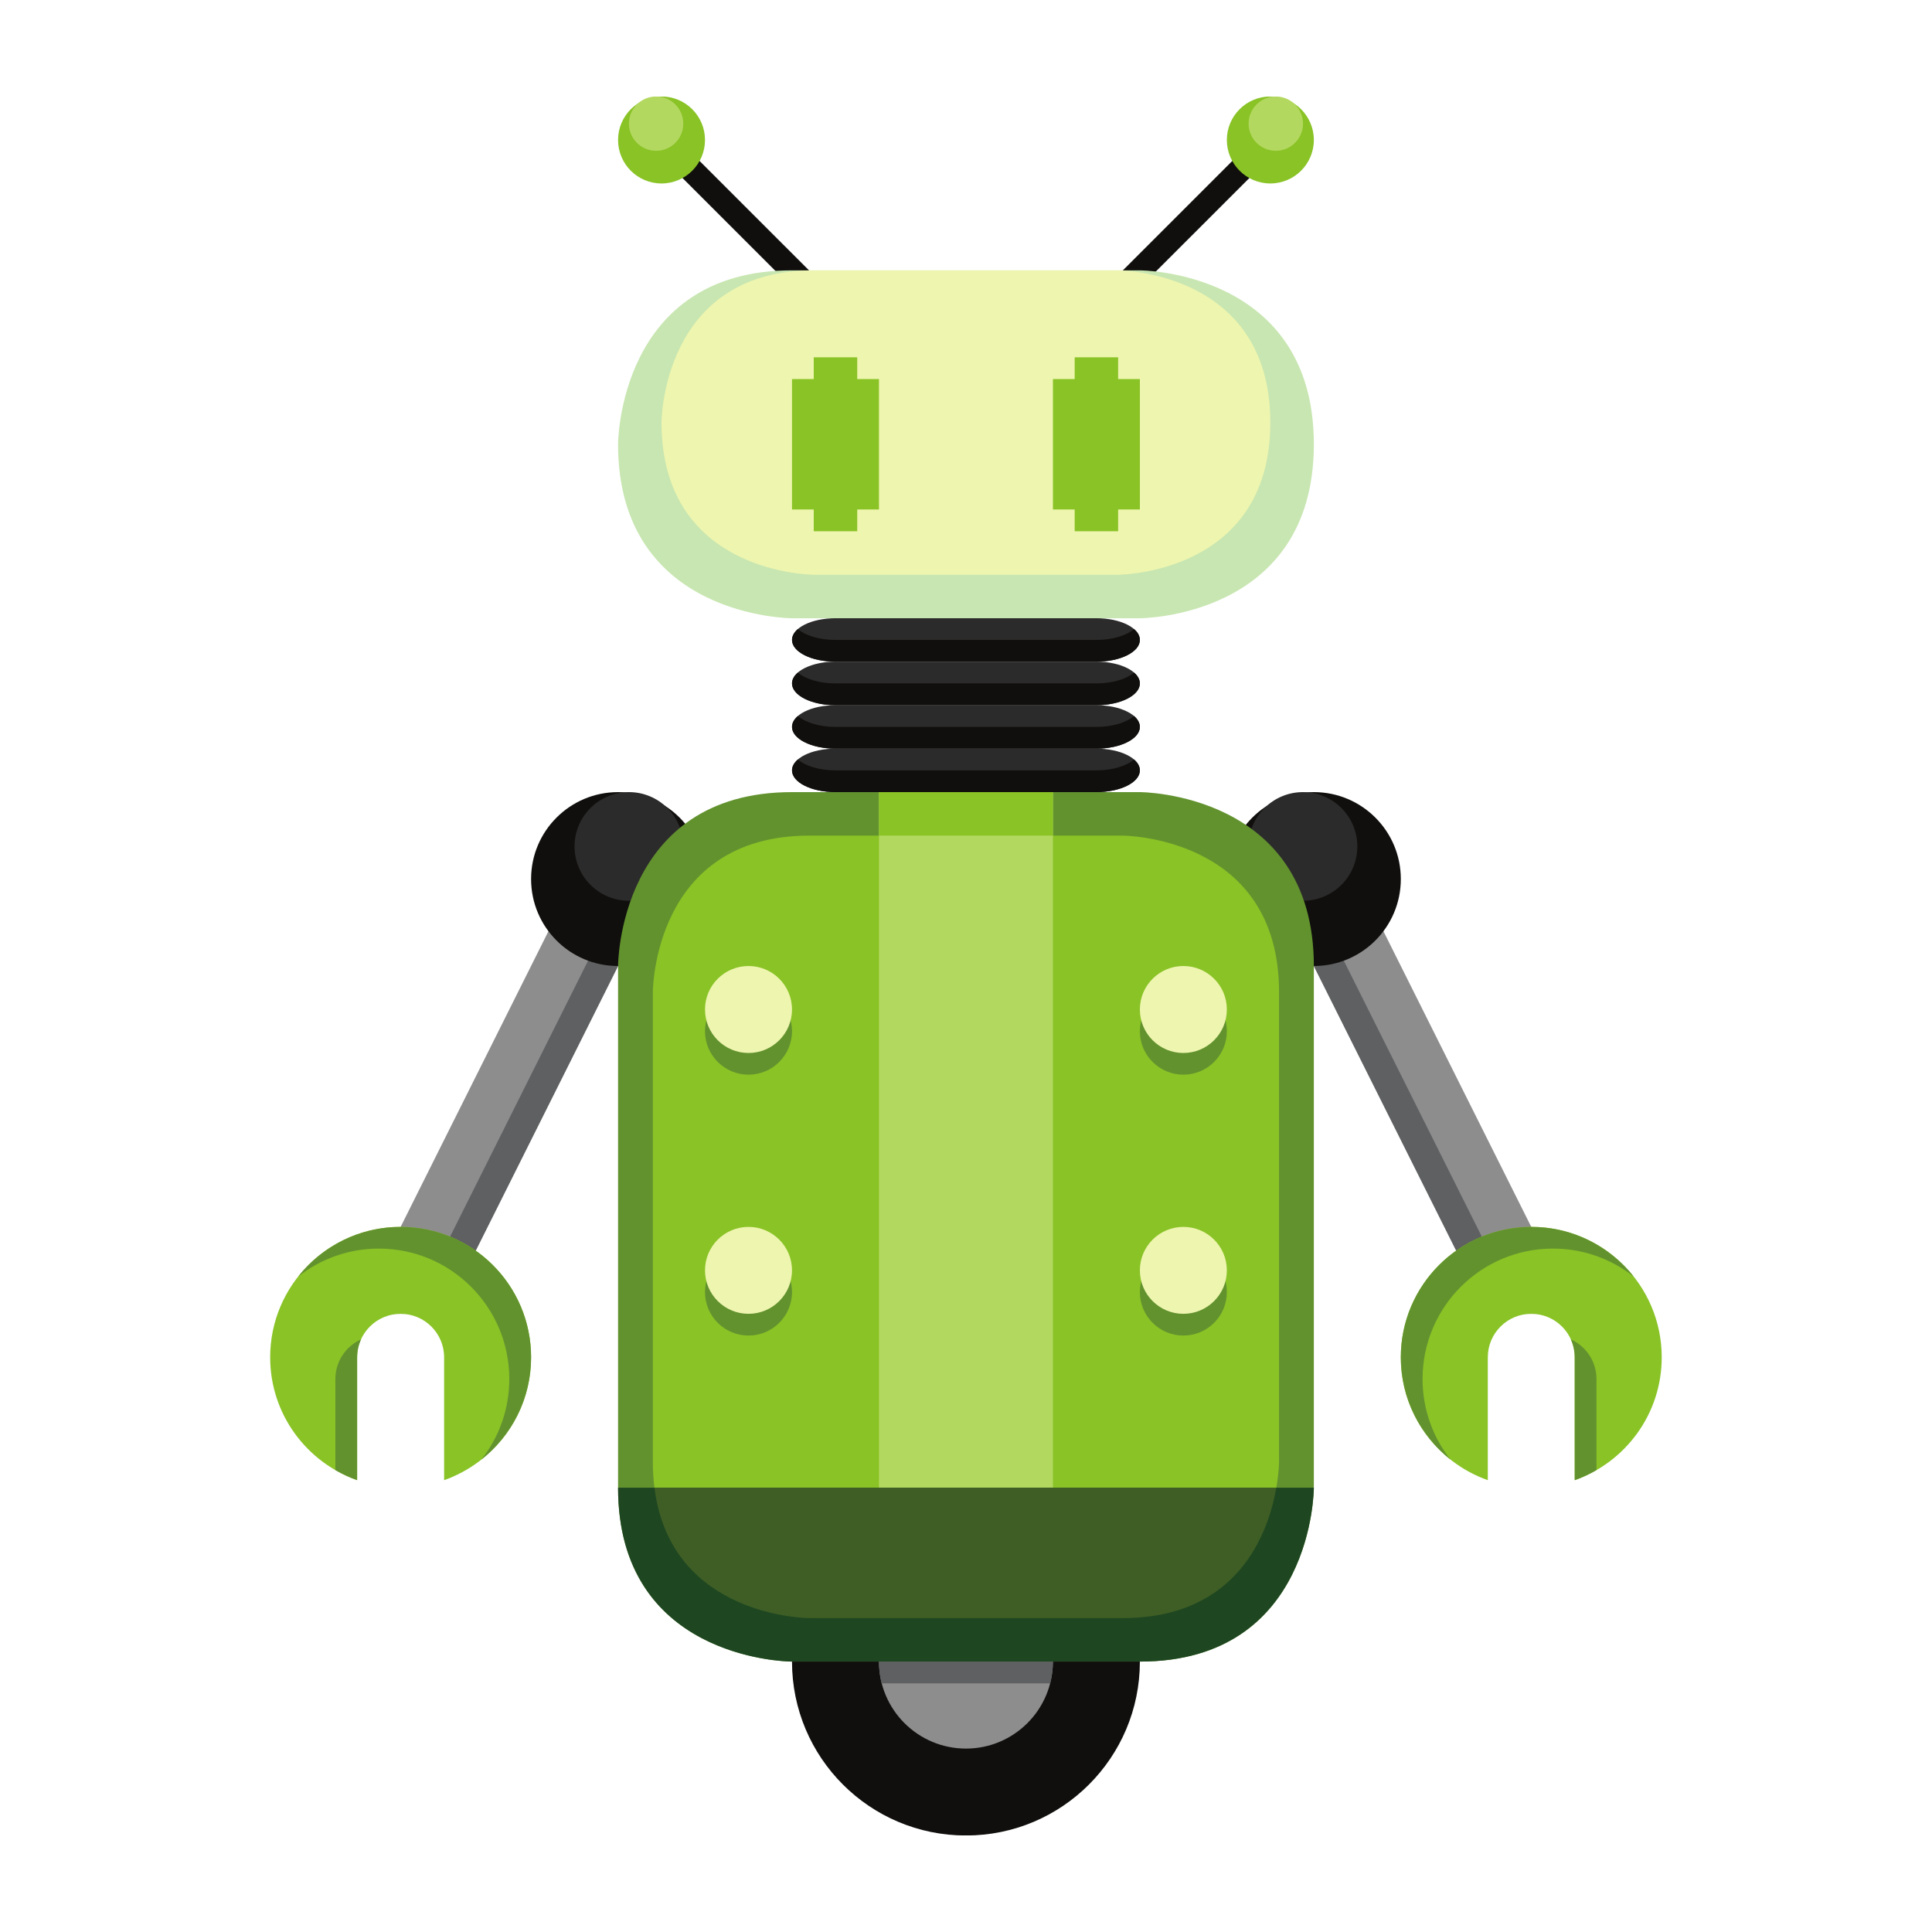 <?xml version="1.0" encoding="UTF-8"?><svg xmlns="http://www.w3.org/2000/svg" xmlns:xlink="http://www.w3.org/1999/xlink" contentScriptType="text/ecmascript" width="810" zoomAndPan="magnify" contentStyleType="text/css" viewBox="0 0 810 810" height="810" preserveAspectRatio="xMidYMid meet" version="1.0"><defs><clipPath id="clip-0"><path d="M 332 623 L 478 623 L 478 769.5 L 332 769.5 Z M 332 623 " clip-rule="nonzero"/></clipPath><clipPath id="clip-1"><path d="M 259 40.5 L 296 40.5 L 296 77 L 259 77 Z M 259 40.5 " clip-rule="nonzero"/></clipPath><clipPath id="clip-2"><path d="M 263 40.5 L 287 40.5 L 287 64 L 263 64 Z M 263 40.5 " clip-rule="nonzero"/></clipPath><clipPath id="clip-3"><path d="M 514 40.5 L 551 40.5 L 551 77 L 514 77 Z M 514 40.5 " clip-rule="nonzero"/></clipPath><clipPath id="clip-4"><path d="M 523 40.5 L 547 40.5 L 547 64 L 523 64 Z M 523 40.5 " clip-rule="nonzero"/></clipPath></defs><g clip-path="url(#clip-0)"><path fill="rgb(6.27%, 5.879%, 5.099%)" d="M 477.898 696.629 C 477.898 736.91 445.258 769.543 404.988 769.543 C 364.688 769.543 332.051 736.91 332.051 696.629 C 332.051 656.375 364.688 623.73 404.988 623.73 C 445.258 623.73 477.898 656.375 477.898 696.629 " fill-opacity="1" fill-rule="nonzero"/></g><path fill="rgb(55.688%, 55.289%, 55.688%)" d="M 441.434 696.629 C 441.434 716.781 425.094 733.102 404.988 733.102 C 384.84 733.102 368.516 716.781 368.516 696.629 C 368.516 676.508 384.84 660.199 404.988 660.199 C 425.094 660.199 441.434 676.508 441.434 696.629 " fill-opacity="1" fill-rule="nonzero"/><path fill="rgb(36.859%, 37.65%, 38.039%)" d="M 404.988 660.199 C 384.84 660.199 368.516 676.508 368.516 696.629 C 368.516 699.793 368.902 702.844 369.656 705.766 L 440.289 705.766 C 441.035 702.844 441.434 699.793 441.434 696.629 C 441.434 676.508 425.094 660.199 404.988 660.199 " fill-opacity="1" fill-rule="nonzero"/><path fill="rgb(55.688%, 55.289%, 55.688%)" d="M 149.742 550.824 L 240.879 368.539 L 277.344 368.539 L 186.199 550.824 L 149.742 550.824 " fill-opacity="1" fill-rule="nonzero"/><path fill="rgb(36.859%, 37.65%, 38.039%)" d="M 186.199 523.473 L 249.992 395.887 L 268.242 386.781 L 195.316 532.594 L 186.199 523.473 " fill-opacity="1" fill-rule="nonzero"/><path fill="rgb(6.27%, 5.879%, 5.099%)" d="M 222.66 368.539 C 222.66 388.684 238.977 405.004 259.125 405.004 C 279.266 405.004 295.605 388.684 295.605 368.539 C 295.605 348.41 279.266 332.098 259.125 332.098 C 238.977 332.098 222.66 348.41 222.66 368.539 " fill-opacity="1" fill-rule="nonzero"/><path fill="rgb(53.729%, 76.469%, 14.899%)" d="M 167.961 514.379 C 198.168 514.379 222.66 538.859 222.66 569.051 C 222.66 592.863 207.426 613.043 186.199 620.566 L 186.199 569.051 C 186.199 558.977 178.031 550.824 167.961 550.824 C 157.91 550.824 149.727 558.977 149.727 569.051 L 149.727 620.566 C 128.496 613.043 113.27 592.863 113.27 569.051 C 113.27 538.859 137.734 514.379 167.961 514.379 " fill-opacity="1" fill-rule="nonzero"/><path fill="rgb(38.429%, 57.249%, 18.039%)" d="M 213.527 578.16 C 213.527 547.961 189.051 523.473 158.844 523.473 C 146.066 523.473 134.316 527.871 125 535.215 C 135.027 522.535 150.547 514.379 167.961 514.379 C 198.168 514.379 222.66 538.859 222.66 569.051 C 222.66 586.449 214.527 601.898 201.836 611.918 C 209.164 602.629 213.527 590.906 213.527 578.16 " fill-opacity="1" fill-rule="nonzero"/><path fill="rgb(38.429%, 57.249%, 18.039%)" d="M 140.613 616.344 L 140.613 578.16 C 140.613 570.758 145.035 564.402 151.355 561.551 C 150.309 563.848 149.727 566.375 149.727 569.051 L 149.727 620.566 C 146.539 619.438 143.488 618.004 140.613 616.344 " fill-opacity="1" fill-rule="nonzero"/><path fill="rgb(17.249%, 16.859%, 16.859%)" d="M 240.879 354.867 C 240.879 367.461 251.094 377.652 263.684 377.652 C 276.266 377.652 286.473 367.461 286.473 354.867 C 286.473 342.301 276.266 332.098 263.684 332.098 C 251.094 332.098 240.879 342.301 240.879 354.867 " fill-opacity="1" fill-rule="nonzero"/><path fill="rgb(55.688%, 55.289%, 55.688%)" d="M 660.211 550.824 L 569.07 368.539 L 532.59 368.539 L 623.766 550.824 L 660.211 550.824 " fill-opacity="1" fill-rule="nonzero"/><path fill="rgb(36.859%, 37.65%, 38.039%)" d="M 623.766 523.473 L 559.953 395.887 L 541.719 386.781 L 614.652 532.594 L 623.766 523.473 " fill-opacity="1" fill-rule="nonzero"/><path fill="rgb(6.27%, 5.879%, 5.099%)" d="M 587.301 368.539 C 587.301 388.684 570.973 405.004 550.836 405.004 C 530.688 405.004 514.363 388.684 514.363 368.539 C 514.363 348.41 530.688 332.098 550.836 332.098 C 570.973 332.098 587.301 348.41 587.301 368.539 " fill-opacity="1" fill-rule="nonzero"/><path fill="rgb(53.729%, 76.469%, 14.899%)" d="M 641.992 514.379 C 611.793 514.379 587.301 538.859 587.301 569.051 C 587.301 592.863 602.539 613.043 623.766 620.566 L 623.766 569.051 C 623.766 558.977 631.938 550.824 641.992 550.824 C 652.07 550.824 660.211 558.977 660.211 569.051 L 660.211 620.566 C 681.453 613.043 696.684 592.863 696.684 569.051 C 696.684 538.859 672.207 514.379 641.992 514.379 " fill-opacity="1" fill-rule="nonzero"/><path fill="rgb(38.429%, 57.249%, 18.039%)" d="M 596.418 578.16 C 596.418 547.961 620.895 523.473 651.094 523.473 C 663.887 523.473 675.645 527.871 684.941 535.215 C 674.918 522.535 659.422 514.379 641.992 514.379 C 611.793 514.379 587.301 538.859 587.301 569.051 C 587.301 586.449 595.441 601.898 608.113 611.918 C 600.773 602.629 596.418 590.906 596.418 578.16 " fill-opacity="1" fill-rule="nonzero"/><path fill="rgb(38.429%, 57.249%, 18.039%)" d="M 669.328 616.344 L 669.328 578.16 C 669.328 570.758 664.914 564.402 658.609 561.551 C 659.637 563.848 660.211 566.375 660.211 569.051 L 660.211 620.566 C 663.414 619.438 666.465 618.004 669.328 616.344 " fill-opacity="1" fill-rule="nonzero"/><path fill="rgb(17.249%, 16.859%, 16.859%)" d="M 569.07 354.867 C 569.07 367.461 558.859 377.652 546.285 377.652 C 533.688 377.652 523.48 367.461 523.48 354.867 C 523.48 342.301 533.688 332.098 546.285 332.098 C 558.859 332.098 569.07 342.301 569.07 354.867 " fill-opacity="1" fill-rule="nonzero"/><path fill="rgb(17.249%, 16.859%, 16.859%)" d="M 477.898 268.305 C 477.898 273.32 469.727 277.418 459.688 277.418 L 350.266 277.418 C 340.211 277.418 332.051 273.32 332.051 268.305 C 332.051 263.258 340.211 259.195 350.266 259.195 L 459.688 259.195 C 469.727 259.195 477.898 263.258 477.898 268.305 " fill-opacity="1" fill-rule="nonzero"/><path fill="rgb(6.27%, 5.879%, 5.099%)" d="M 463.246 135.172 L 456.09 128.016 L 529.027 55.102 L 536.172 62.266 L 463.246 135.172 " fill-opacity="1" fill-rule="nonzero"/><path fill="rgb(6.27%, 5.879%, 5.099%)" d="M 346.699 135.172 L 273.77 62.266 L 280.918 55.102 L 353.848 128.016 L 346.699 135.172 " fill-opacity="1" fill-rule="nonzero"/><path fill="rgb(78.429%, 90.199%, 69.409%)" d="M 259.125 186.27 C 259.125 186.27 259.125 113.348 332.051 113.348 C 404.988 113.348 477.898 113.348 477.898 113.348 C 477.898 113.348 550.836 113.363 550.836 186.27 C 550.836 259.195 477.898 259.195 477.898 259.195 L 332.051 259.195 C 332.051 259.195 259.125 259.195 259.125 186.27 " fill-opacity="1" fill-rule="nonzero"/><path fill="rgb(93.329%, 96.078%, 68.629%)" d="M 277.344 177.16 C 277.344 177.16 277.344 113.348 341.164 113.348 C 404.988 113.348 468.781 113.348 468.781 113.348 C 468.781 113.348 532.59 113.363 532.59 177.176 C 532.59 240.953 468.781 240.953 468.781 240.953 L 341.164 240.953 C 341.164 240.953 277.359 240.953 277.344 177.16 " fill-opacity="1" fill-rule="nonzero"/><path fill="rgb(38.429%, 57.249%, 18.039%)" d="M 441.434 332.098 L 477.898 332.098 C 477.898 332.098 550.836 332.098 550.836 405.004 C 550.836 477.93 550.836 623.73 550.836 623.73 C 550.836 623.73 550.836 696.629 477.898 696.629 L 332.051 696.629 C 332.051 696.629 259.125 696.629 259.125 623.73 C 259.125 550.824 259.125 405.004 259.125 405.004 C 259.125 405.004 259.125 332.098 332.051 332.098 C 404.988 332.098 441.434 332.098 441.434 332.098 " fill-opacity="1" fill-rule="nonzero"/><path fill="rgb(53.729%, 76.469%, 14.899%)" d="M 437.805 350.332 L 470.613 350.332 C 470.613 350.332 536.25 350.332 536.25 415.934 C 536.25 481.562 536.25 612.785 536.25 612.785 C 536.25 612.785 536.25 678.406 470.613 678.406 L 339.344 678.406 C 339.344 678.406 273.703 678.406 273.703 612.785 C 273.703 547.184 273.703 415.934 273.703 415.934 C 273.703 415.934 273.703 350.332 339.344 350.332 C 404.988 350.332 437.805 350.332 437.805 350.332 " fill-opacity="1" fill-rule="nonzero"/><path fill="rgb(70.2%, 84.709%, 37.25%)" d="M 441.453 623.73 L 368.516 623.73 L 368.516 332.098 L 441.453 332.098 L 441.453 623.73 " fill-opacity="1" fill-rule="nonzero"/><path fill="rgb(38.429%, 57.249%, 18.039%)" d="M 514.363 432.352 C 514.363 442.398 506.203 450.559 496.129 450.559 C 486.066 450.559 477.898 442.398 477.898 432.352 C 477.898 422.277 486.066 414.117 496.129 414.117 C 506.203 414.117 514.363 422.277 514.363 432.352 " fill-opacity="1" fill-rule="nonzero"/><path fill="rgb(38.429%, 57.249%, 18.039%)" d="M 514.363 541.703 C 514.363 551.777 506.203 559.938 496.129 559.938 C 486.066 559.938 477.898 551.777 477.898 541.703 C 477.898 531.633 486.066 523.473 496.129 523.473 C 506.203 523.473 514.363 531.633 514.363 541.703 " fill-opacity="1" fill-rule="nonzero"/><path fill="rgb(38.429%, 57.249%, 18.039%)" d="M 332.051 432.352 C 332.051 442.398 323.879 450.559 313.824 450.559 C 303.746 450.559 295.574 442.398 295.574 432.352 C 295.574 422.277 303.746 414.117 313.824 414.117 C 323.879 414.117 332.051 422.277 332.051 432.352 " fill-opacity="1" fill-rule="nonzero"/><path fill="rgb(38.429%, 57.249%, 18.039%)" d="M 332.051 541.703 C 332.051 551.777 323.879 559.938 313.824 559.938 C 303.746 559.938 295.574 551.777 295.574 541.703 C 295.574 531.633 303.746 523.473 313.824 523.473 C 323.879 523.473 332.051 531.633 332.051 541.703 " fill-opacity="1" fill-rule="nonzero"/><path fill="rgb(93.329%, 96.078%, 68.629%)" d="M 332.051 423.219 C 332.051 433.309 323.879 441.469 313.824 441.469 C 303.746 441.469 295.574 433.309 295.574 423.219 C 295.574 413.164 303.746 405.004 313.824 405.004 C 323.879 405.004 332.051 413.164 332.051 423.219 " fill-opacity="1" fill-rule="nonzero"/><path fill="rgb(93.329%, 96.078%, 68.629%)" d="M 332.051 532.594 C 332.051 542.664 323.879 550.824 313.824 550.824 C 303.746 550.824 295.574 542.664 295.574 532.594 C 295.574 522.535 303.746 514.379 313.824 514.379 C 323.879 514.379 332.051 522.535 332.051 532.594 " fill-opacity="1" fill-rule="nonzero"/><path fill="rgb(93.329%, 96.078%, 68.629%)" d="M 514.363 532.594 C 514.363 542.664 506.203 550.824 496.129 550.824 C 486.066 550.824 477.898 542.664 477.898 532.594 C 477.898 522.535 486.066 514.379 496.129 514.379 C 506.203 514.379 514.363 522.535 514.363 532.594 " fill-opacity="1" fill-rule="nonzero"/><path fill="rgb(93.329%, 96.078%, 68.629%)" d="M 514.363 423.219 C 514.363 433.309 506.203 441.469 496.129 441.469 C 486.066 441.469 477.898 433.309 477.898 423.219 C 477.898 413.164 486.066 405.004 496.129 405.004 C 506.203 405.004 514.363 413.164 514.363 423.219 " fill-opacity="1" fill-rule="nonzero"/><path fill="rgb(11.76%, 27.449%, 12.939%)" d="M 259.125 623.73 C 259.125 694.621 328.023 696.578 331.871 696.629 L 477.961 696.629 C 550.836 696.594 550.836 623.73 550.836 623.73 L 259.125 623.73 " fill-opacity="1" fill-rule="nonzero"/><path fill="rgb(24.709%, 36.859%, 14.51%)" d="M 535.102 623.73 L 274.387 623.73 C 281.219 678.402 339.344 678.406 339.344 678.406 L 470.613 678.406 C 519.238 678.406 531.844 642.391 535.102 623.73 " fill-opacity="1" fill-rule="nonzero"/><path fill="rgb(6.27%, 5.879%, 5.099%)" d="M 475.449 263.719 C 472.285 266.461 466.41 268.289 459.688 268.289 L 350.266 268.289 C 343.527 268.289 337.664 266.461 334.504 263.719 C 332.953 265.074 332.051 266.617 332.051 268.305 C 332.051 273.32 340.211 277.418 350.266 277.418 L 459.688 277.418 C 469.727 277.418 477.898 273.32 477.898 268.305 C 477.898 266.617 477.016 265.074 475.449 263.719 " fill-opacity="1" fill-rule="nonzero"/><path fill="rgb(17.249%, 16.859%, 16.859%)" d="M 477.898 286.52 C 477.898 291.555 469.727 295.66 459.688 295.66 L 350.266 295.66 C 340.211 295.66 332.051 291.555 332.051 286.52 C 332.051 281.5 340.211 277.402 350.266 277.402 L 459.688 277.402 C 469.727 277.402 477.898 281.5 477.898 286.52 " fill-opacity="1" fill-rule="nonzero"/><path fill="rgb(6.27%, 5.879%, 5.099%)" d="M 475.449 281.977 C 472.285 284.688 466.41 286.52 459.688 286.52 L 350.266 286.52 C 343.527 286.52 337.664 284.688 334.504 281.977 C 332.953 283.297 332.051 284.859 332.051 286.52 C 332.051 291.555 340.211 295.66 350.266 295.66 L 459.688 295.66 C 469.727 295.66 477.898 291.555 477.898 286.52 C 477.898 284.859 477.016 283.297 475.449 281.977 " fill-opacity="1" fill-rule="nonzero"/><path fill="rgb(17.249%, 16.859%, 16.859%)" d="M 477.898 304.762 C 477.898 309.77 469.727 313.875 459.688 313.875 L 350.266 313.875 C 340.211 313.875 332.051 309.77 332.051 304.762 C 332.051 299.715 340.211 295.66 350.266 295.66 L 459.688 295.66 C 469.727 295.66 477.898 299.715 477.898 304.762 " fill-opacity="1" fill-rule="nonzero"/><path fill="rgb(6.27%, 5.879%, 5.099%)" d="M 475.449 300.188 C 472.285 302.902 466.41 304.762 459.688 304.762 L 350.266 304.762 C 343.527 304.762 337.664 302.902 334.504 300.188 C 332.953 301.539 332.051 303.082 332.051 304.762 C 332.051 309.77 340.211 313.875 350.266 313.875 L 459.688 313.875 C 469.727 313.875 477.898 309.77 477.898 304.762 C 477.898 303.082 477.016 301.539 475.449 300.188 " fill-opacity="1" fill-rule="nonzero"/><path fill="rgb(17.249%, 16.859%, 16.859%)" d="M 477.898 322.977 C 477.898 328.02 469.727 332.098 459.688 332.098 L 350.266 332.098 C 340.211 332.098 332.051 328.02 332.051 322.977 C 332.051 317.938 340.211 313.875 350.266 313.875 L 459.688 313.875 C 469.727 313.875 477.898 317.938 477.898 322.977 " fill-opacity="1" fill-rule="nonzero"/><path fill="rgb(6.27%, 5.879%, 5.099%)" d="M 475.449 318.41 C 472.285 321.145 466.41 322.977 459.688 322.977 L 350.266 322.977 C 343.527 322.977 337.664 321.145 334.504 318.41 C 332.953 319.754 332.051 321.309 332.051 322.977 C 332.051 328.02 340.211 332.098 350.266 332.098 L 459.688 332.098 C 469.727 332.098 477.898 328.02 477.898 322.977 C 477.898 321.309 477.016 319.754 475.449 318.41 " fill-opacity="1" fill-rule="nonzero"/><g clip-path="url(#clip-1)"><path fill="rgb(53.729%, 76.469%, 14.899%)" d="M 295.574 58.684 C 295.574 68.738 287.414 76.914 277.344 76.914 C 267.266 76.914 259.125 68.738 259.125 58.684 C 259.125 48.617 267.266 40.457 277.344 40.457 C 287.414 40.457 295.574 48.617 295.574 58.684 " fill-opacity="1" fill-rule="nonzero"/></g><g clip-path="url(#clip-2)"><path fill="rgb(70.2%, 84.709%, 37.25%)" d="M 286.473 51.836 C 286.473 58.133 281.371 63.227 275.082 63.227 C 268.785 63.227 263.684 58.133 263.684 51.836 C 263.684 45.543 268.785 40.457 275.082 40.457 C 281.371 40.457 286.473 45.543 286.473 51.836 " fill-opacity="1" fill-rule="nonzero"/></g><g clip-path="url(#clip-3)"><path fill="rgb(53.729%, 76.469%, 14.899%)" d="M 514.363 58.684 C 514.363 68.738 522.516 76.914 532.59 76.914 C 542.668 76.914 550.836 68.738 550.836 58.684 C 550.836 48.617 542.668 40.457 532.59 40.457 C 522.516 40.457 514.363 48.617 514.363 58.684 " fill-opacity="1" fill-rule="nonzero"/></g><g clip-path="url(#clip-4)"><path fill="rgb(70.2%, 84.709%, 37.25%)" d="M 523.48 51.836 C 523.48 58.133 528.582 63.227 534.887 63.227 C 541.16 63.227 546.285 58.133 546.285 51.836 C 546.285 45.543 541.16 40.457 534.887 40.457 C 528.582 40.457 523.48 45.543 523.48 51.836 " fill-opacity="1" fill-rule="nonzero"/></g><path fill="rgb(53.729%, 76.469%, 14.899%)" d="M 441.453 350.332 L 368.516 350.332 L 368.516 332.098 L 441.453 332.098 L 441.453 350.332 " fill-opacity="1" fill-rule="nonzero"/><path fill="rgb(53.729%, 76.469%, 14.899%)" d="M 341.164 149.805 L 359.398 149.805 L 359.398 158.926 L 368.516 158.926 L 368.516 213.605 L 359.398 213.605 L 359.398 222.727 L 341.164 222.727 L 341.164 213.605 L 332.051 213.605 L 332.051 158.926 L 341.164 158.926 L 341.164 149.805 " fill-opacity="1" fill-rule="nonzero"/><path fill="rgb(53.729%, 76.469%, 14.899%)" d="M 450.57 149.805 L 468.781 149.805 L 468.781 158.926 L 477.898 158.926 L 477.898 213.605 L 468.781 213.605 L 468.781 222.727 L 450.57 222.727 L 450.57 213.605 L 441.453 213.605 L 441.453 158.926 L 450.57 158.926 L 450.57 149.805 " fill-opacity="1" fill-rule="nonzero"/></svg>